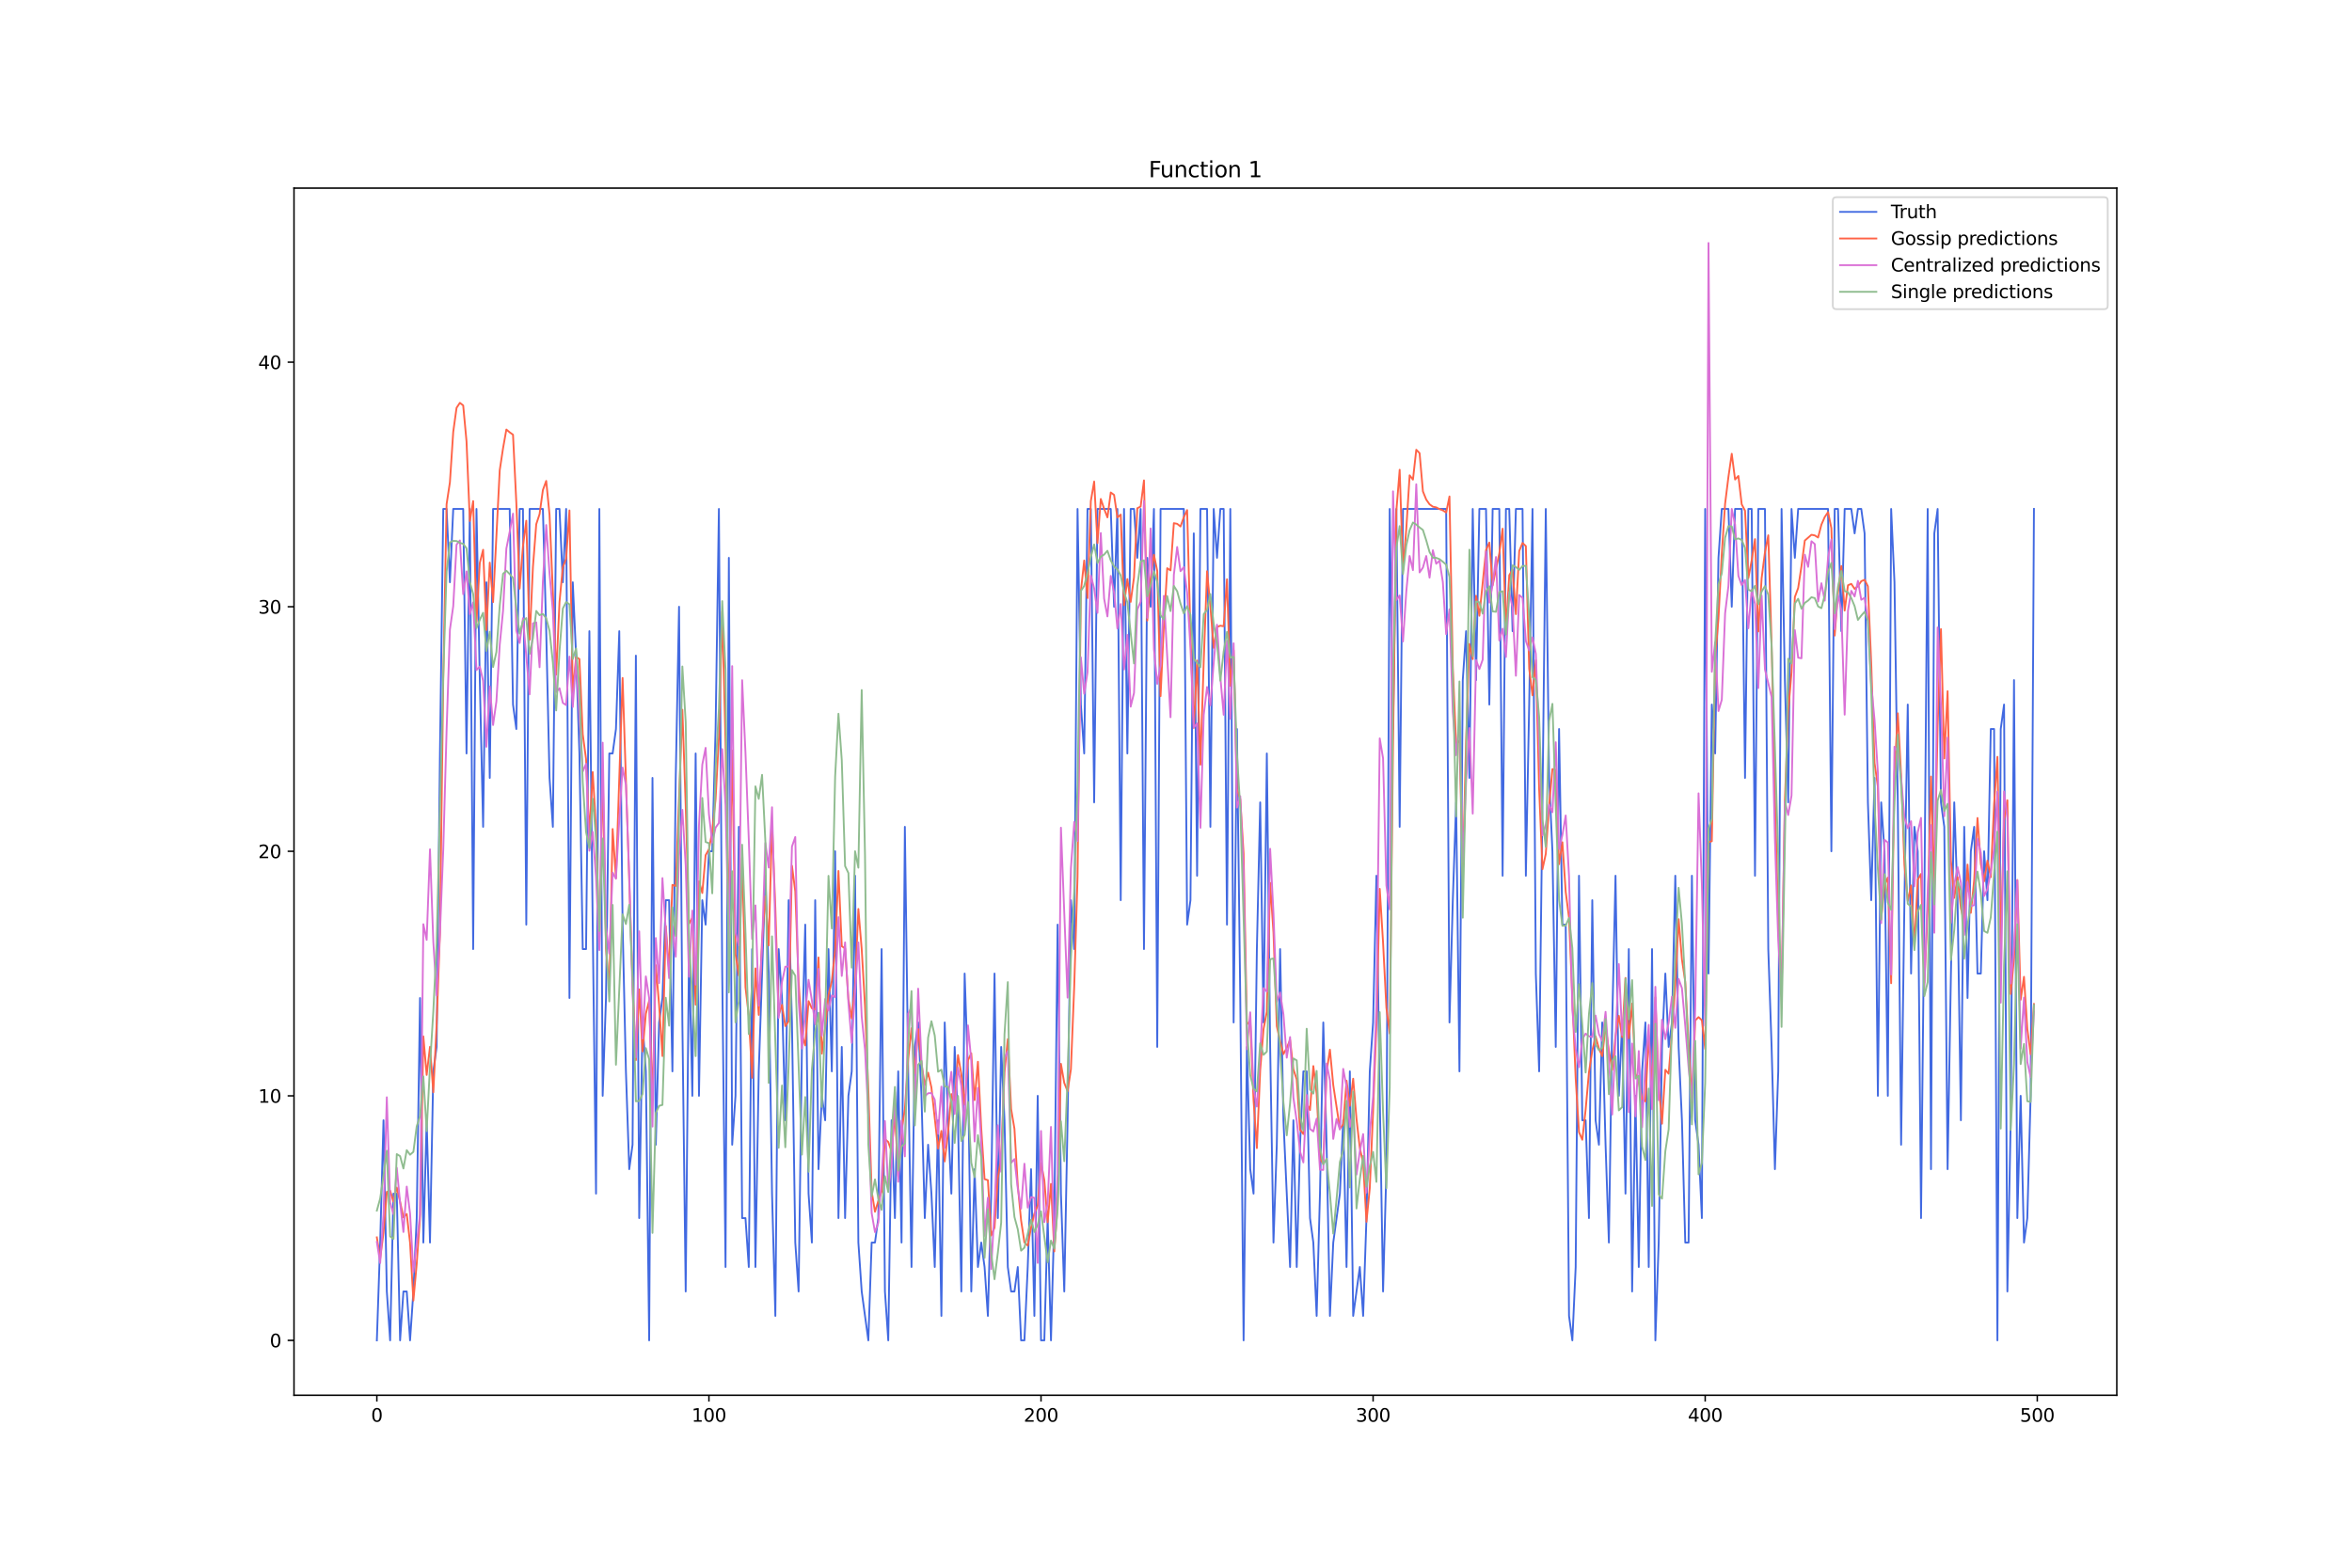 <?xml version="1.0" encoding="utf-8" standalone="no"?>
<!DOCTYPE svg PUBLIC "-//W3C//DTD SVG 1.1//EN"
  "http://www.w3.org/Graphics/SVG/1.1/DTD/svg11.dtd">
<svg xmlns:xlink="http://www.w3.org/1999/xlink" width="1296pt" height="864pt" viewBox="0 0 1296 864" xmlns="http://www.w3.org/2000/svg" version="1.1">
 <defs>
  <style type="text/css">*{stroke-linejoin: round; stroke-linecap: butt}</style>
 </defs>
 <g id="figure_1">
  <g id="patch_1">
   <path d="M 0 864 
L 1296 864 
L 1296 0 
L 0 0 
z
" style="fill: #ffffff"/>
  </g>
  <g id="axes_1">
   <g id="patch_2">
    <path d="M 162 768.96 
L 1166.4 768.96 
L 1166.4 103.68 
L 162 103.68 
z
" style="fill: #ffffff"/>
   </g>
   <g id="matplotlib.axis_1">
    <g id="xtick_1">
     <g id="line2d_1">
      <defs>
       <path id="ma3c9d40b01" d="M 0 0 
L 0 3.5 
" style="stroke: #000000; stroke-width: 0.8"/>
      </defs>
      <g>
       <use xlink:href="#ma3c9d40b01" x="207.655" y="768.96" style="stroke: #000000; stroke-width: 0.8"/>
      </g>
     </g>
     <g id="text_1">
      <!-- 0 -->
      <g transform="translate(204.473 783.558) scale(0.1 -0.1)">
       <defs>
        <path id="DejaVuSans-30" d="M 2034 4250 
Q 1547 4250 1301 3770 
Q 1056 3291 1056 2328 
Q 1056 1369 1301 889 
Q 1547 409 2034 409 
Q 2525 409 2770 889 
Q 3016 1369 3016 2328 
Q 3016 3291 2770 3770 
Q 2525 4250 2034 4250 
z
M 2034 4750 
Q 2819 4750 3233 4129 
Q 3647 3509 3647 2328 
Q 3647 1150 3233 529 
Q 2819 -91 2034 -91 
Q 1250 -91 836 529 
Q 422 1150 422 2328 
Q 422 3509 836 4129 
Q 1250 4750 2034 4750 
z
" transform="scale(0.016)"/>
       </defs>
       <use xlink:href="#DejaVuSans-30"/>
      </g>
     </g>
    </g>
    <g id="xtick_2">
     <g id="line2d_2">
      <g>
       <use xlink:href="#ma3c9d40b01" x="390.639" y="768.96" style="stroke: #000000; stroke-width: 0.8"/>
      </g>
     </g>
     <g id="text_2">
      <!-- 100 -->
      <g transform="translate(381.095 783.558) scale(0.1 -0.1)">
       <defs>
        <path id="DejaVuSans-31" d="M 794 531 
L 1825 531 
L 1825 4091 
L 703 3866 
L 703 4441 
L 1819 4666 
L 2450 4666 
L 2450 531 
L 3481 531 
L 3481 0 
L 794 0 
L 794 531 
z
" transform="scale(0.016)"/>
       </defs>
       <use xlink:href="#DejaVuSans-31"/>
       <use xlink:href="#DejaVuSans-30" x="63.623"/>
       <use xlink:href="#DejaVuSans-30" x="127.246"/>
      </g>
     </g>
    </g>
    <g id="xtick_3">
     <g id="line2d_3">
      <g>
       <use xlink:href="#ma3c9d40b01" x="573.623" y="768.96" style="stroke: #000000; stroke-width: 0.8"/>
      </g>
     </g>
     <g id="text_3">
      <!-- 200 -->
      <g transform="translate(564.079 783.558) scale(0.1 -0.1)">
       <defs>
        <path id="DejaVuSans-32" d="M 1228 531 
L 3431 531 
L 3431 0 
L 469 0 
L 469 531 
Q 828 903 1448 1529 
Q 2069 2156 2228 2338 
Q 2531 2678 2651 2914 
Q 2772 3150 2772 3378 
Q 2772 3750 2511 3984 
Q 2250 4219 1831 4219 
Q 1534 4219 1204 4116 
Q 875 4013 500 3803 
L 500 4441 
Q 881 4594 1212 4672 
Q 1544 4750 1819 4750 
Q 2544 4750 2975 4387 
Q 3406 4025 3406 3419 
Q 3406 3131 3298 2873 
Q 3191 2616 2906 2266 
Q 2828 2175 2409 1742 
Q 1991 1309 1228 531 
z
" transform="scale(0.016)"/>
       </defs>
       <use xlink:href="#DejaVuSans-32"/>
       <use xlink:href="#DejaVuSans-30" x="63.623"/>
       <use xlink:href="#DejaVuSans-30" x="127.246"/>
      </g>
     </g>
    </g>
    <g id="xtick_4">
     <g id="line2d_4">
      <g>
       <use xlink:href="#ma3c9d40b01" x="756.607" y="768.96" style="stroke: #000000; stroke-width: 0.8"/>
      </g>
     </g>
     <g id="text_4">
      <!-- 300 -->
      <g transform="translate(747.063 783.558) scale(0.1 -0.1)">
       <defs>
        <path id="DejaVuSans-33" d="M 2597 2516 
Q 3050 2419 3304 2112 
Q 3559 1806 3559 1356 
Q 3559 666 3084 287 
Q 2609 -91 1734 -91 
Q 1441 -91 1130 -33 
Q 819 25 488 141 
L 488 750 
Q 750 597 1062 519 
Q 1375 441 1716 441 
Q 2309 441 2620 675 
Q 2931 909 2931 1356 
Q 2931 1769 2642 2001 
Q 2353 2234 1838 2234 
L 1294 2234 
L 1294 2753 
L 1863 2753 
Q 2328 2753 2575 2939 
Q 2822 3125 2822 3475 
Q 2822 3834 2567 4026 
Q 2313 4219 1838 4219 
Q 1578 4219 1281 4162 
Q 984 4106 628 3988 
L 628 4550 
Q 988 4650 1302 4700 
Q 1616 4750 1894 4750 
Q 2613 4750 3031 4423 
Q 3450 4097 3450 3541 
Q 3450 3153 3228 2886 
Q 3006 2619 2597 2516 
z
" transform="scale(0.016)"/>
       </defs>
       <use xlink:href="#DejaVuSans-33"/>
       <use xlink:href="#DejaVuSans-30" x="63.623"/>
       <use xlink:href="#DejaVuSans-30" x="127.246"/>
      </g>
     </g>
    </g>
    <g id="xtick_5">
     <g id="line2d_5">
      <g>
       <use xlink:href="#ma3c9d40b01" x="939.591" y="768.96" style="stroke: #000000; stroke-width: 0.8"/>
      </g>
     </g>
     <g id="text_5">
      <!-- 400 -->
      <g transform="translate(930.047 783.558) scale(0.1 -0.1)">
       <defs>
        <path id="DejaVuSans-34" d="M 2419 4116 
L 825 1625 
L 2419 1625 
L 2419 4116 
z
M 2253 4666 
L 3047 4666 
L 3047 1625 
L 3713 1625 
L 3713 1100 
L 3047 1100 
L 3047 0 
L 2419 0 
L 2419 1100 
L 313 1100 
L 313 1709 
L 2253 4666 
z
" transform="scale(0.016)"/>
       </defs>
       <use xlink:href="#DejaVuSans-34"/>
       <use xlink:href="#DejaVuSans-30" x="63.623"/>
       <use xlink:href="#DejaVuSans-30" x="127.246"/>
      </g>
     </g>
    </g>
    <g id="xtick_6">
     <g id="line2d_6">
      <g>
       <use xlink:href="#ma3c9d40b01" x="1122.575" y="768.96" style="stroke: #000000; stroke-width: 0.8"/>
      </g>
     </g>
     <g id="text_6">
      <!-- 500 -->
      <g transform="translate(1113.032 783.558) scale(0.1 -0.1)">
       <defs>
        <path id="DejaVuSans-35" d="M 691 4666 
L 3169 4666 
L 3169 4134 
L 1269 4134 
L 1269 2991 
Q 1406 3038 1543 3061 
Q 1681 3084 1819 3084 
Q 2600 3084 3056 2656 
Q 3513 2228 3513 1497 
Q 3513 744 3044 326 
Q 2575 -91 1722 -91 
Q 1428 -91 1123 -41 
Q 819 9 494 109 
L 494 744 
Q 775 591 1075 516 
Q 1375 441 1709 441 
Q 2250 441 2565 725 
Q 2881 1009 2881 1497 
Q 2881 1984 2565 2268 
Q 2250 2553 1709 2553 
Q 1456 2553 1204 2497 
Q 953 2441 691 2322 
L 691 4666 
z
" transform="scale(0.016)"/>
       </defs>
       <use xlink:href="#DejaVuSans-35"/>
       <use xlink:href="#DejaVuSans-30" x="63.623"/>
       <use xlink:href="#DejaVuSans-30" x="127.246"/>
      </g>
     </g>
    </g>
   </g>
   <g id="matplotlib.axis_2">
    <g id="ytick_1">
     <g id="line2d_7">
      <defs>
       <path id="m4adc1e4cea" d="M 0 0 
L -3.5 0 
" style="stroke: #000000; stroke-width: 0.8"/>
      </defs>
      <g>
       <use xlink:href="#m4adc1e4cea" x="162" y="738.72" style="stroke: #000000; stroke-width: 0.8"/>
      </g>
     </g>
     <g id="text_7">
      <!-- 0 -->
      <g transform="translate(148.637 742.519) scale(0.1 -0.1)">
       <use xlink:href="#DejaVuSans-30"/>
      </g>
     </g>
    </g>
    <g id="ytick_2">
     <g id="line2d_8">
      <g>
       <use xlink:href="#m4adc1e4cea" x="162" y="603.943" style="stroke: #000000; stroke-width: 0.8"/>
      </g>
     </g>
     <g id="text_8">
      <!-- 10 -->
      <g transform="translate(142.275 607.742) scale(0.1 -0.1)">
       <use xlink:href="#DejaVuSans-31"/>
       <use xlink:href="#DejaVuSans-30" x="63.623"/>
      </g>
     </g>
    </g>
    <g id="ytick_3">
     <g id="line2d_9">
      <g>
       <use xlink:href="#m4adc1e4cea" x="162" y="469.166" style="stroke: #000000; stroke-width: 0.8"/>
      </g>
     </g>
     <g id="text_9">
      <!-- 20 -->
      <g transform="translate(142.275 472.966) scale(0.1 -0.1)">
       <use xlink:href="#DejaVuSans-32"/>
       <use xlink:href="#DejaVuSans-30" x="63.623"/>
      </g>
     </g>
    </g>
    <g id="ytick_4">
     <g id="line2d_10">
      <g>
       <use xlink:href="#m4adc1e4cea" x="162" y="334.39" style="stroke: #000000; stroke-width: 0.8"/>
      </g>
     </g>
     <g id="text_10">
      <!-- 30 -->
      <g transform="translate(142.275 338.189) scale(0.1 -0.1)">
       <use xlink:href="#DejaVuSans-33"/>
       <use xlink:href="#DejaVuSans-30" x="63.623"/>
      </g>
     </g>
    </g>
    <g id="ytick_5">
     <g id="line2d_11">
      <g>
       <use xlink:href="#m4adc1e4cea" x="162" y="199.613" style="stroke: #000000; stroke-width: 0.8"/>
      </g>
     </g>
     <g id="text_11">
      <!-- 40 -->
      <g transform="translate(142.275 203.412) scale(0.1 -0.1)">
       <use xlink:href="#DejaVuSans-34"/>
       <use xlink:href="#DejaVuSans-30" x="63.623"/>
      </g>
     </g>
    </g>
   </g>
   <g id="line2d_12">
    <path d="M 207.655 738.72 
L 209.484 684.809 
L 211.314 617.421 
L 213.144 711.765 
L 214.974 738.72 
L 216.804 657.854 
L 218.634 657.854 
L 220.463 738.72 
L 222.293 711.765 
L 224.123 711.765 
L 225.953 738.72 
L 227.783 711.765 
L 229.613 671.332 
L 231.442 550.032 
L 233.272 684.809 
L 235.102 617.421 
L 236.932 684.809 
L 238.762 590.465 
L 240.592 576.988 
L 242.422 415.256 
L 244.251 280.479 
L 246.081 280.479 
L 247.911 320.912 
L 249.741 280.479 
L 255.23 280.479 
L 257.06 415.256 
L 258.89 280.479 
L 260.72 523.077 
L 262.55 280.479 
L 264.38 374.823 
L 266.209 455.689 
L 268.039 320.912 
L 269.869 428.733 
L 271.699 280.479 
L 280.848 280.479 
L 282.678 388.3 
L 284.508 401.778 
L 286.338 280.479 
L 288.168 280.479 
L 289.997 509.599 
L 291.827 280.479 
L 299.147 280.479 
L 300.976 347.867 
L 302.806 428.733 
L 304.636 455.689 
L 306.466 280.479 
L 308.296 280.479 
L 310.126 320.912 
L 311.956 280.479 
L 313.785 550.032 
L 315.615 320.912 
L 317.445 361.345 
L 319.275 415.256 
L 321.105 523.077 
L 322.935 523.077 
L 324.764 347.867 
L 326.594 509.599 
L 328.424 657.854 
L 330.254 280.479 
L 332.084 603.943 
L 333.914 550.032 
L 335.743 415.256 
L 337.573 415.256 
L 339.403 401.778 
L 341.233 347.867 
L 343.063 509.599 
L 344.893 590.465 
L 346.723 644.376 
L 348.552 630.899 
L 350.382 361.345 
L 352.212 671.332 
L 354.042 563.51 
L 355.872 590.465 
L 357.702 738.72 
L 359.531 428.733 
L 361.361 630.899 
L 363.191 563.51 
L 365.021 550.032 
L 366.851 496.122 
L 368.681 496.122 
L 370.51 590.465 
L 372.34 428.733 
L 374.17 334.39 
L 376 563.51 
L 377.83 711.765 
L 379.66 523.077 
L 381.489 603.943 
L 383.319 415.256 
L 385.149 603.943 
L 386.979 496.122 
L 388.809 509.599 
L 390.639 469.166 
L 392.469 469.166 
L 394.298 401.778 
L 396.128 280.479 
L 397.958 536.555 
L 399.788 698.287 
L 401.618 307.434 
L 403.448 630.899 
L 405.277 603.943 
L 407.107 455.689 
L 408.937 671.332 
L 410.767 671.332 
L 412.597 698.287 
L 414.427 523.077 
L 416.256 698.287 
L 418.086 590.465 
L 421.746 482.644 
L 423.576 536.555 
L 425.406 657.854 
L 427.236 725.242 
L 429.065 523.077 
L 430.895 550.032 
L 432.725 617.421 
L 434.555 496.122 
L 436.385 563.51 
L 438.215 684.809 
L 440.044 711.765 
L 441.874 576.988 
L 443.704 509.599 
L 445.534 657.854 
L 447.364 684.809 
L 449.194 496.122 
L 451.023 644.376 
L 452.853 603.943 
L 454.683 617.421 
L 456.513 523.077 
L 458.343 590.465 
L 460.173 469.166 
L 462.003 671.332 
L 463.832 576.988 
L 465.662 671.332 
L 467.492 603.943 
L 469.322 590.465 
L 471.152 482.644 
L 472.982 684.809 
L 474.811 711.765 
L 478.471 738.72 
L 480.301 684.809 
L 482.131 684.809 
L 483.961 671.332 
L 485.79 523.077 
L 487.62 711.765 
L 489.45 738.72 
L 491.28 617.421 
L 493.11 671.332 
L 494.94 590.465 
L 496.77 684.809 
L 498.599 455.689 
L 500.429 590.465 
L 502.259 698.287 
L 504.089 576.988 
L 505.919 563.51 
L 507.749 603.943 
L 509.578 671.332 
L 511.408 630.899 
L 513.238 657.854 
L 515.068 698.287 
L 516.898 617.421 
L 518.728 725.242 
L 520.557 563.51 
L 522.387 617.421 
L 524.217 657.854 
L 526.047 576.988 
L 527.877 617.421 
L 529.707 711.765 
L 531.536 536.555 
L 533.366 590.465 
L 535.196 711.765 
L 537.026 644.376 
L 538.856 698.287 
L 540.686 684.809 
L 542.516 698.287 
L 544.345 725.242 
L 546.175 657.854 
L 548.005 536.555 
L 549.835 671.332 
L 551.665 576.988 
L 553.495 617.421 
L 555.324 698.287 
L 557.154 711.765 
L 558.984 711.765 
L 560.814 698.287 
L 562.644 738.72 
L 564.474 738.72 
L 566.303 698.287 
L 568.133 644.376 
L 569.963 725.242 
L 571.793 603.943 
L 573.623 738.72 
L 575.453 738.72 
L 577.283 671.332 
L 579.112 738.72 
L 580.942 671.332 
L 582.772 509.599 
L 584.602 657.854 
L 586.432 711.765 
L 588.262 617.421 
L 590.091 496.122 
L 591.921 523.077 
L 593.751 280.479 
L 595.581 388.3 
L 597.411 415.256 
L 599.241 280.479 
L 601.07 280.479 
L 602.9 442.211 
L 604.73 280.479 
L 612.05 280.479 
L 613.879 334.39 
L 615.709 280.479 
L 617.539 496.122 
L 619.369 280.479 
L 621.199 415.256 
L 623.029 280.479 
L 624.858 280.479 
L 626.688 307.434 
L 628.518 280.479 
L 630.348 523.077 
L 632.178 307.434 
L 634.008 334.39 
L 635.837 280.479 
L 637.667 576.988 
L 639.497 280.479 
L 652.306 280.479 
L 654.136 509.599 
L 655.966 496.122 
L 657.796 293.956 
L 659.625 482.644 
L 661.455 280.479 
L 665.115 280.479 
L 666.945 455.689 
L 668.775 280.479 
L 670.604 307.434 
L 672.434 280.479 
L 674.264 280.479 
L 676.094 509.599 
L 677.924 280.479 
L 679.754 563.51 
L 681.583 401.778 
L 683.413 550.032 
L 685.243 738.72 
L 687.073 576.988 
L 688.903 644.376 
L 690.733 657.854 
L 692.563 523.077 
L 694.392 442.211 
L 696.222 563.51 
L 698.052 415.256 
L 699.882 576.988 
L 701.712 684.809 
L 703.542 630.899 
L 705.371 523.077 
L 707.201 617.421 
L 710.861 698.287 
L 712.691 617.421 
L 714.521 698.287 
L 716.35 630.899 
L 718.18 590.465 
L 720.01 590.465 
L 721.84 671.332 
L 723.67 684.809 
L 725.5 725.242 
L 727.33 657.854 
L 729.159 563.51 
L 730.989 630.899 
L 732.819 725.242 
L 734.649 684.809 
L 738.309 657.854 
L 740.138 617.421 
L 741.968 698.287 
L 743.798 590.465 
L 745.628 725.242 
L 749.288 698.287 
L 751.117 725.242 
L 752.947 671.332 
L 754.777 590.465 
L 756.607 563.51 
L 758.437 482.644 
L 760.267 603.943 
L 762.097 711.765 
L 763.926 644.376 
L 765.756 280.479 
L 767.586 401.778 
L 769.416 280.479 
L 771.246 455.689 
L 773.076 280.479 
L 796.864 280.479 
L 798.693 563.51 
L 800.523 496.122 
L 802.353 442.211 
L 804.183 590.465 
L 806.013 374.823 
L 807.843 347.867 
L 809.672 428.733 
L 811.502 280.479 
L 813.332 374.823 
L 815.162 280.479 
L 818.822 280.479 
L 820.651 388.3 
L 822.481 280.479 
L 826.141 280.479 
L 827.971 482.644 
L 829.801 280.479 
L 831.63 280.479 
L 833.46 347.867 
L 835.29 280.479 
L 838.95 280.479 
L 840.78 482.644 
L 842.61 388.3 
L 844.439 280.479 
L 846.269 536.555 
L 848.099 590.465 
L 849.929 442.211 
L 851.759 280.479 
L 853.589 428.733 
L 855.418 469.166 
L 857.248 576.988 
L 859.078 401.778 
L 860.908 509.599 
L 862.738 509.599 
L 864.568 725.242 
L 866.397 738.72 
L 868.227 698.287 
L 870.057 482.644 
L 871.887 617.421 
L 873.717 617.421 
L 875.547 671.332 
L 877.377 496.122 
L 879.206 617.421 
L 881.036 630.899 
L 882.866 563.51 
L 884.696 630.899 
L 886.526 684.809 
L 888.356 563.51 
L 890.185 482.644 
L 892.015 603.943 
L 893.845 563.51 
L 895.675 657.854 
L 897.505 523.077 
L 899.335 711.765 
L 901.164 603.943 
L 902.994 698.287 
L 904.824 590.465 
L 906.654 563.51 
L 908.484 698.287 
L 910.314 523.077 
L 912.144 738.72 
L 913.973 684.809 
L 915.803 576.988 
L 917.633 536.555 
L 919.463 576.988 
L 921.293 563.51 
L 923.123 482.644 
L 924.952 576.988 
L 926.782 617.421 
L 928.612 684.809 
L 930.442 684.809 
L 932.272 482.644 
L 934.102 617.421 
L 935.931 630.899 
L 937.761 671.332 
L 939.591 280.479 
L 941.421 536.555 
L 943.251 388.3 
L 945.081 415.256 
L 946.911 307.434 
L 948.74 280.479 
L 952.4 280.479 
L 954.23 334.39 
L 956.06 280.479 
L 959.719 280.479 
L 961.549 428.733 
L 963.379 280.479 
L 965.209 280.479 
L 967.039 482.644 
L 968.869 280.479 
L 972.528 280.479 
L 974.358 523.077 
L 976.188 576.988 
L 978.018 644.376 
L 979.848 590.465 
L 981.678 280.479 
L 983.507 374.823 
L 985.337 442.211 
L 987.167 280.479 
L 988.997 307.434 
L 990.827 280.479 
L 1007.295 280.479 
L 1009.125 469.166 
L 1010.955 280.479 
L 1012.785 280.479 
L 1014.615 347.867 
L 1016.444 280.479 
L 1020.104 280.479 
L 1021.934 293.956 
L 1023.764 280.479 
L 1025.594 280.479 
L 1027.424 293.956 
L 1029.253 442.211 
L 1031.083 496.122 
L 1032.913 428.733 
L 1034.743 603.943 
L 1036.573 442.211 
L 1038.403 469.166 
L 1040.232 603.943 
L 1042.062 280.479 
L 1043.892 320.912 
L 1045.722 442.211 
L 1047.552 630.899 
L 1049.382 496.122 
L 1051.211 388.3 
L 1053.041 536.555 
L 1054.871 455.689 
L 1056.701 469.166 
L 1058.531 671.332 
L 1060.361 496.122 
L 1062.191 280.479 
L 1064.02 644.376 
L 1065.85 293.956 
L 1067.68 280.479 
L 1069.51 442.211 
L 1071.34 455.689 
L 1073.17 644.376 
L 1074.999 536.555 
L 1076.829 442.211 
L 1078.659 496.122 
L 1080.489 617.421 
L 1082.319 455.689 
L 1084.149 550.032 
L 1085.978 469.166 
L 1087.808 455.689 
L 1089.638 536.555 
L 1091.468 536.555 
L 1093.298 469.166 
L 1095.128 496.122 
L 1096.958 401.778 
L 1098.787 401.778 
L 1100.617 738.72 
L 1102.447 401.778 
L 1104.277 388.3 
L 1106.107 711.765 
L 1107.937 617.421 
L 1109.766 374.823 
L 1111.596 671.332 
L 1113.426 603.943 
L 1115.256 684.809 
L 1117.086 671.332 
L 1118.916 603.943 
L 1120.745 280.479 
L 1120.745 280.479 
" clip-path="url(#p82227db875)" style="fill: none; stroke: #4169e1; stroke-linecap: square"/>
   </g>
   <g id="line2d_13">
    <path d="M 207.655 681.947 
L 209.484 693.639 
L 211.314 679.47 
L 213.144 656.895 
L 214.974 656.222 
L 216.804 662.327 
L 218.634 654.456 
L 220.463 662.302 
L 222.293 670.938 
L 224.123 669.069 
L 225.953 684.929 
L 227.783 716.816 
L 229.613 696.604 
L 231.442 670.856 
L 233.272 571.167 
L 235.102 592.431 
L 236.932 576.928 
L 238.762 601.992 
L 240.592 564.532 
L 242.422 514.081 
L 244.251 373.722 
L 246.081 277.884 
L 247.911 265.818 
L 249.741 238.007 
L 251.571 224.762 
L 253.401 222.012 
L 255.23 223.431 
L 257.06 243.243 
L 258.89 287.125 
L 260.72 276.168 
L 262.55 342.844 
L 264.38 310.243 
L 266.209 302.978 
L 268.039 347.242 
L 269.869 310.071 
L 271.699 331.834 
L 275.359 259.176 
L 277.189 247.044 
L 279.018 236.719 
L 280.848 238.267 
L 282.678 239.563 
L 284.508 277.106 
L 286.338 324.458 
L 288.168 300.835 
L 289.997 286.987 
L 291.827 352.558 
L 293.657 312.486 
L 295.487 288.883 
L 297.317 283.352 
L 299.147 270.055 
L 300.976 265.049 
L 302.806 283.696 
L 304.636 326.145 
L 306.466 371.821 
L 308.296 331.772 
L 310.126 312.587 
L 311.956 307.95 
L 313.785 281.313 
L 315.615 381.588 
L 317.445 362.073 
L 319.275 363.223 
L 321.105 404.708 
L 322.935 418.367 
L 324.764 460.372 
L 326.594 425.504 
L 328.424 456.347 
L 330.254 520.639 
L 332.084 423.906 
L 333.914 522.66 
L 335.743 544.924 
L 337.573 456.88 
L 339.403 483.916 
L 343.063 373.648 
L 348.552 541.641 
L 350.382 584.256 
L 352.212 545.273 
L 354.042 579.485 
L 355.872 558.708 
L 357.702 551.499 
L 359.531 606.09 
L 361.361 531.959 
L 363.191 554.016 
L 365.021 582.034 
L 366.851 510.38 
L 368.681 534.832 
L 370.51 487.673 
L 372.34 488.292 
L 376 391.145 
L 377.83 443.834 
L 379.66 509.125 
L 381.489 505.859 
L 383.319 553.716 
L 385.149 485.693 
L 386.979 492.167 
L 388.809 471.314 
L 390.639 468.045 
L 392.469 458.176 
L 394.298 440.467 
L 396.128 406.351 
L 397.958 337.018 
L 399.788 409.234 
L 401.618 504.673 
L 403.448 413.625 
L 405.277 525.914 
L 407.107 537.685 
L 408.937 472.758 
L 410.767 544.027 
L 412.597 559.759 
L 414.427 594 
L 416.256 533.696 
L 418.086 559.338 
L 419.916 517.893 
L 421.746 493.94 
L 423.576 521.03 
L 425.406 454.061 
L 427.236 500.441 
L 429.065 559.449 
L 430.895 553.799 
L 432.725 565.516 
L 434.555 562.822 
L 436.385 477.157 
L 438.215 491.226 
L 440.044 540.79 
L 441.874 570 
L 443.704 576.163 
L 445.534 551.765 
L 447.364 555.715 
L 449.194 556.419 
L 451.023 527.682 
L 452.853 580.696 
L 454.683 566.246 
L 456.513 548.375 
L 458.343 540.795 
L 460.173 523.556 
L 462.003 480.023 
L 463.832 521.501 
L 465.662 522.7 
L 467.492 550.641 
L 469.322 561.27 
L 471.152 543.214 
L 472.982 500.961 
L 474.811 523.093 
L 476.641 554.308 
L 478.471 600.753 
L 480.301 656.569 
L 482.131 667.824 
L 483.961 661.974 
L 485.79 656.774 
L 487.62 627.808 
L 489.45 629.374 
L 491.28 634.559 
L 493.11 614.169 
L 494.94 648.106 
L 496.77 622.91 
L 498.599 611.333 
L 500.429 583.695 
L 502.259 566.658 
L 504.089 591.555 
L 505.919 567.127 
L 507.749 586.174 
L 509.578 598.063 
L 511.408 591.185 
L 513.238 599.391 
L 516.898 633.048 
L 518.728 623.291 
L 520.557 640.111 
L 522.387 624.277 
L 524.217 602.973 
L 526.047 608.765 
L 527.877 581.5 
L 529.707 591.931 
L 531.536 608.809 
L 533.366 584.382 
L 535.196 580.502 
L 537.026 606.308 
L 538.856 585.162 
L 540.686 621.802 
L 542.516 649.837 
L 544.345 650.439 
L 546.175 680.95 
L 548.005 676.642 
L 549.835 649.338 
L 551.665 638.012 
L 553.495 590.922 
L 555.324 572.674 
L 557.154 611.225 
L 558.984 622.123 
L 560.814 653.243 
L 562.644 672.62 
L 564.474 684.697 
L 566.303 686.495 
L 568.133 676.485 
L 569.963 668.819 
L 571.793 664.456 
L 573.623 640.874 
L 575.453 650.49 
L 577.283 673.606 
L 579.112 652.48 
L 580.942 689.728 
L 582.772 663.892 
L 584.602 586.305 
L 586.432 596.841 
L 588.262 601.406 
L 590.091 589.318 
L 591.921 543.668 
L 593.751 483.207 
L 595.581 325.878 
L 597.411 308.908 
L 599.241 329.625 
L 601.07 276.145 
L 602.9 265.403 
L 604.73 299.333 
L 606.56 275.003 
L 608.39 280.401 
L 610.22 285.14 
L 612.05 271.417 
L 613.879 272.752 
L 615.709 285.184 
L 617.539 283.609 
L 619.369 333.548 
L 621.199 319.143 
L 623.029 331.73 
L 624.858 318.179 
L 626.688 280.096 
L 628.518 279.163 
L 630.348 264.756 
L 632.178 342.034 
L 634.008 318.954 
L 635.837 305.766 
L 637.667 314.638 
L 639.497 383.673 
L 641.327 344.333 
L 643.157 313.158 
L 644.987 314.353 
L 646.817 288.322 
L 648.646 288.689 
L 650.476 290.175 
L 652.306 285.035 
L 654.136 281.114 
L 655.966 349.509 
L 657.796 401.183 
L 659.625 364.042 
L 661.455 421.437 
L 663.285 364.181 
L 665.115 314.82 
L 666.945 334.368 
L 668.775 357.095 
L 670.604 345.553 
L 672.434 344.839 
L 674.264 345.136 
L 676.094 319.254 
L 677.924 377.962 
L 679.754 358.33 
L 681.583 434.87 
L 683.413 440.36 
L 685.243 470.389 
L 687.073 564.62 
L 688.903 562.716 
L 690.733 606.422 
L 692.563 632.772 
L 694.392 589.87 
L 696.222 567.207 
L 698.052 557.645 
L 699.882 486.574 
L 701.712 514.059 
L 703.542 565.532 
L 705.371 573.845 
L 707.201 580.943 
L 709.031 577.489 
L 710.861 573.146 
L 712.691 589.33 
L 714.521 594.934 
L 716.35 622.593 
L 718.18 625.011 
L 720.01 607.99 
L 721.84 611.824 
L 723.67 587.542 
L 725.5 602.769 
L 727.33 638.633 
L 729.159 641.433 
L 730.989 590.7 
L 732.819 578.503 
L 734.649 597.999 
L 738.309 622.086 
L 740.138 619.639 
L 741.968 595.594 
L 743.798 609.461 
L 745.628 594.49 
L 747.458 616.665 
L 749.288 632.793 
L 751.117 640.809 
L 752.947 673.379 
L 754.777 654.826 
L 756.607 612.566 
L 758.437 564.9 
L 760.267 489.878 
L 762.097 519.546 
L 763.926 555.434 
L 765.756 569.573 
L 767.586 410.511 
L 769.416 281.603 
L 771.246 258.895 
L 773.076 314.19 
L 774.905 291.414 
L 776.735 261.954 
L 778.565 264.336 
L 780.395 247.869 
L 782.225 249.762 
L 784.055 270.812 
L 785.884 275.339 
L 787.714 277.941 
L 789.544 279.242 
L 791.374 279.611 
L 793.204 280.576 
L 795.034 281.275 
L 796.864 282.471 
L 798.693 273.61 
L 800.523 367.759 
L 802.353 410.135 
L 804.183 408.041 
L 806.013 482.65 
L 807.843 408.413 
L 809.672 354.924 
L 811.502 363.286 
L 813.332 328.339 
L 815.162 339.381 
L 818.822 303.195 
L 820.651 299.018 
L 822.481 322.563 
L 826.141 304.993 
L 827.971 291.369 
L 829.801 347.017 
L 831.63 316.998 
L 833.46 313.972 
L 835.29 338.475 
L 837.12 303.669 
L 838.95 299.251 
L 840.78 300.959 
L 842.61 368.548 
L 844.439 383.241 
L 846.269 363.852 
L 848.099 435.021 
L 849.929 479.065 
L 851.759 470.602 
L 853.589 443.902 
L 855.418 423.858 
L 857.248 424.294 
L 859.078 476.308 
L 860.908 464.178 
L 862.738 491.51 
L 864.568 505.929 
L 868.227 594.413 
L 870.057 623.968 
L 871.887 628.15 
L 873.717 611.57 
L 875.547 590.937 
L 877.377 579.029 
L 879.206 571.177 
L 881.036 577.906 
L 882.866 582.05 
L 884.696 565.34 
L 886.526 578.886 
L 888.356 589.601 
L 890.185 570.882 
L 892.015 559.84 
L 893.845 571.568 
L 895.675 538.97 
L 897.505 572.23 
L 899.335 553.1 
L 901.164 591.65 
L 902.994 596.574 
L 904.824 605.651 
L 906.654 607.033 
L 908.484 571.063 
L 910.314 600.588 
L 912.144 549.698 
L 913.973 597.492 
L 915.803 619.319 
L 917.633 589.593 
L 919.463 591.756 
L 921.293 568.943 
L 923.123 543.203 
L 924.952 506.586 
L 926.782 528.796 
L 928.612 541.115 
L 932.272 608.295 
L 934.102 562.394 
L 935.931 560.562 
L 937.761 562.285 
L 939.591 578.134 
L 941.421 464.101 
L 943.251 463.642 
L 945.081 362.715 
L 946.911 341.036 
L 948.74 305.253 
L 950.57 277.593 
L 952.4 262.821 
L 954.23 250.09 
L 956.06 264.265 
L 957.89 262.313 
L 959.719 277.953 
L 961.549 281.454 
L 963.379 318.624 
L 965.209 308.874 
L 967.039 297.133 
L 968.869 348.059 
L 970.698 318.628 
L 972.528 304.377 
L 974.358 295.019 
L 976.188 354.888 
L 978.018 437.022 
L 979.848 508.342 
L 981.678 547.742 
L 983.507 441.039 
L 985.337 392.085 
L 987.167 370.491 
L 988.997 329.037 
L 990.827 324.093 
L 992.657 311.99 
L 994.486 297.927 
L 998.146 294.722 
L 999.976 295.09 
L 1001.806 296.232 
L 1003.636 289.132 
L 1005.465 284.948 
L 1007.295 282.234 
L 1009.125 291.089 
L 1010.955 350.3 
L 1012.785 326.513 
L 1014.615 311.934 
L 1016.444 336.498 
L 1018.274 322.56 
L 1020.104 321.78 
L 1021.934 324.551 
L 1023.764 323.045 
L 1025.594 320.319 
L 1027.424 319.513 
L 1029.253 323.155 
L 1031.083 365.422 
L 1032.913 420.507 
L 1034.743 433.496 
L 1036.573 506.577 
L 1038.403 487.88 
L 1040.232 483.645 
L 1042.062 541.886 
L 1043.892 426.635 
L 1045.722 393.137 
L 1047.552 427.173 
L 1049.382 476.656 
L 1051.211 496.562 
L 1053.041 487.977 
L 1054.871 521.729 
L 1056.701 484.823 
L 1058.531 481.66 
L 1060.361 541.561 
L 1062.191 502.031 
L 1064.02 427.988 
L 1065.85 487.176 
L 1067.68 400.369 
L 1069.51 346.7 
L 1071.34 418.011 
L 1073.17 380.91 
L 1074.999 474.22 
L 1076.829 494.876 
L 1078.659 483.428 
L 1080.489 500.528 
L 1082.319 508.606 
L 1084.149 476.501 
L 1085.978 503.093 
L 1087.808 485.045 
L 1089.638 450.819 
L 1091.468 476.067 
L 1093.298 485.702 
L 1095.128 474.336 
L 1096.958 483.441 
L 1098.787 443.262 
L 1100.617 417.097 
L 1102.447 520.556 
L 1104.277 452.044 
L 1106.107 441.034 
L 1107.937 547.827 
L 1109.766 527.993 
L 1111.596 484.995 
L 1113.426 551.014 
L 1115.256 538.348 
L 1117.086 567.078 
L 1118.916 581.043 
L 1120.745 553.345 
L 1120.745 553.345 
" clip-path="url(#p82227db875)" style="fill: none; stroke: #ff6347; stroke-linecap: square"/>
   </g>
   <g id="line2d_14">
    <path d="M 207.655 684.479 
L 209.484 696.088 
L 211.314 669.421 
L 213.144 604.729 
L 214.974 662.748 
L 216.804 669.14 
L 218.634 643.623 
L 220.463 662.878 
L 222.293 678.987 
L 224.123 653.964 
L 225.953 668.8 
L 227.783 701.063 
L 231.442 669.224 
L 233.272 509.352 
L 235.102 517.996 
L 236.932 468.091 
L 238.762 518.995 
L 240.592 548.585 
L 242.422 514.243 
L 244.251 468.002 
L 246.081 402.641 
L 247.911 346.981 
L 249.741 334.095 
L 251.571 300.168 
L 253.401 297.855 
L 255.23 327.47 
L 257.06 314.912 
L 258.89 338.506 
L 260.72 332.011 
L 262.55 369.268 
L 264.38 367.37 
L 266.209 375.299 
L 268.039 411.593 
L 269.869 378.329 
L 271.699 399.572 
L 273.529 386.563 
L 275.359 355.399 
L 277.189 336.654 
L 279.018 302.336 
L 280.848 293.1 
L 282.678 283.072 
L 284.508 347.559 
L 286.338 354.369 
L 288.168 340.71 
L 291.827 382.674 
L 293.657 343.54 
L 295.487 343.009 
L 297.317 367.734 
L 299.147 320.353 
L 300.976 289.344 
L 302.806 316.071 
L 304.636 336.719 
L 306.466 381.435 
L 308.296 379.295 
L 310.126 387.358 
L 311.956 388.592 
L 313.785 361.866 
L 315.615 389.652 
L 317.445 363.363 
L 321.105 425.205 
L 322.935 420.96 
L 324.764 468.869 
L 326.594 458.489 
L 328.424 483.344 
L 330.254 523.642 
L 332.084 409.31 
L 333.914 510.726 
L 335.743 525.57 
L 337.573 480.939 
L 339.403 484.288 
L 341.233 451.658 
L 343.063 423.017 
L 344.893 432.589 
L 346.723 482.212 
L 348.552 547.671 
L 350.382 582.722 
L 352.212 513.241 
L 354.042 572.374 
L 355.872 538.136 
L 357.702 550.032 
L 359.531 620.897 
L 361.361 516.965 
L 363.191 541.817 
L 365.021 483.942 
L 366.851 512.841 
L 368.681 539.097 
L 370.51 510.263 
L 372.34 527.26 
L 374.17 471.897 
L 376 446.349 
L 377.83 476.937 
L 379.66 538.334 
L 381.489 501.855 
L 383.319 542.593 
L 385.149 454.932 
L 386.979 421.396 
L 388.809 412.165 
L 390.639 448.677 
L 392.469 464.39 
L 394.298 456.108 
L 396.128 453.577 
L 397.958 412.852 
L 399.788 443.813 
L 401.618 521.877 
L 403.448 367.126 
L 405.277 513.893 
L 407.107 521.033 
L 408.937 374.892 
L 410.767 414.778 
L 412.597 462.797 
L 414.427 517.484 
L 416.256 498.977 
L 418.086 554.267 
L 419.916 521.308 
L 421.746 464.584 
L 423.576 478.164 
L 425.406 444.909 
L 427.236 511.769 
L 429.065 560.958 
L 430.895 541.152 
L 432.725 532.765 
L 434.555 532.676 
L 436.385 466.566 
L 438.215 461.293 
L 440.044 551.351 
L 441.874 577.802 
L 443.704 558.091 
L 445.534 540.004 
L 447.364 551.355 
L 449.194 564.561 
L 451.023 533.954 
L 452.853 570.776 
L 454.683 550.596 
L 456.513 556.964 
L 458.343 548.586 
L 460.173 549.584 
L 462.003 505.475 
L 463.832 537.876 
L 465.662 519.376 
L 467.492 552.541 
L 469.322 574.725 
L 472.982 519.402 
L 474.811 560.154 
L 476.641 578.44 
L 478.471 614.745 
L 480.301 668.54 
L 482.131 679.08 
L 483.961 673.865 
L 485.79 649.076 
L 487.62 617.848 
L 489.45 655.711 
L 491.28 642.666 
L 493.11 601.857 
L 494.94 651.345 
L 496.77 617.635 
L 498.599 637.312 
L 500.429 558.62 
L 502.259 555.113 
L 504.089 610.995 
L 505.919 544.888 
L 507.749 584.157 
L 509.578 604.217 
L 511.408 602.52 
L 513.238 602.38 
L 515.068 606.098 
L 516.898 624.923 
L 518.728 598.853 
L 520.557 632.66 
L 522.387 603.788 
L 524.217 590.72 
L 526.047 613.933 
L 527.877 588.456 
L 529.707 598.385 
L 531.536 622.778 
L 533.366 565.115 
L 535.196 584.636 
L 537.026 629.128 
L 538.856 599.558 
L 540.686 629.872 
L 542.516 681.129 
L 544.345 660.092 
L 546.175 699.393 
L 548.005 666.179 
L 549.835 620.197 
L 551.665 645.832 
L 553.495 583.109 
L 555.324 579.208 
L 557.154 640.857 
L 558.984 638.804 
L 560.814 654.946 
L 562.644 666.099 
L 564.474 641.357 
L 566.303 665.547 
L 568.133 659.763 
L 569.963 660.176 
L 571.793 696.042 
L 573.623 623.315 
L 575.453 673.57 
L 577.283 663.047 
L 579.112 621.07 
L 580.942 687.29 
L 582.772 647.048 
L 584.602 456.153 
L 588.262 549.834 
L 590.091 478.513 
L 591.921 453.022 
L 593.751 463.558 
L 595.581 362.268 
L 597.411 382.358 
L 599.241 370.57 
L 601.07 317.185 
L 602.9 324.289 
L 604.73 337.788 
L 606.56 293.769 
L 608.39 329.939 
L 610.22 339.734 
L 612.05 317.401 
L 613.879 326.574 
L 615.709 346.367 
L 617.539 332.898 
L 619.369 368.965 
L 621.199 349.91 
L 623.029 389.444 
L 624.858 381.925 
L 626.688 335.992 
L 628.518 331.578 
L 630.348 276.064 
L 632.178 340.503 
L 634.008 291.251 
L 635.837 357.702 
L 637.667 376.904 
L 639.497 366.691 
L 641.327 328.393 
L 644.987 395.293 
L 646.817 316.775 
L 648.646 301.471 
L 650.476 314.814 
L 652.306 312.546 
L 654.136 326.575 
L 655.966 357.351 
L 657.796 400.901 
L 659.625 398.745 
L 661.455 456.223 
L 663.285 393.953 
L 665.115 378.627 
L 666.945 388.728 
L 668.775 365.253 
L 670.604 344.293 
L 672.434 373.194 
L 674.264 393.944 
L 676.094 353.106 
L 677.924 396.093 
L 679.754 354.537 
L 681.583 445.13 
L 683.413 438.826 
L 685.243 479.663 
L 687.073 578.245 
L 688.903 557.909 
L 690.733 599.832 
L 692.563 609.865 
L 694.392 580.302 
L 696.222 544.576 
L 698.052 546.513 
L 699.882 467.799 
L 701.712 503.395 
L 703.542 552.06 
L 705.371 546.988 
L 707.201 559.073 
L 709.031 582.933 
L 710.861 571.559 
L 712.691 604.977 
L 714.521 617.801 
L 716.35 634.645 
L 718.18 640.672 
L 720.01 603.489 
L 721.84 622.201 
L 723.67 623.595 
L 725.5 616.498 
L 727.33 644.662 
L 729.159 644.799 
L 730.989 586.138 
L 732.819 595.47 
L 734.649 627.688 
L 736.479 616.701 
L 738.309 622.519 
L 740.138 589.094 
L 741.968 598.991 
L 743.798 621.063 
L 745.628 612.002 
L 747.458 647.383 
L 749.288 634.465 
L 751.117 625.022 
L 752.947 657.262 
L 754.777 624.629 
L 756.607 604.37 
L 758.437 553.906 
L 760.267 406.947 
L 762.097 417.938 
L 763.926 487.962 
L 765.756 501.223 
L 767.586 270.789 
L 769.416 330.693 
L 771.246 328.182 
L 773.076 353.546 
L 774.905 325.973 
L 776.735 306.425 
L 778.565 314.214 
L 780.395 266.922 
L 782.225 315.482 
L 784.055 312.809 
L 785.884 306.417 
L 787.714 318.358 
L 789.544 303.254 
L 791.374 310.707 
L 793.204 308.975 
L 795.034 320.754 
L 796.864 349.527 
L 798.693 335.758 
L 800.523 392.379 
L 802.353 416.248 
L 804.183 397.157 
L 806.013 474.878 
L 807.843 431.256 
L 809.672 401.257 
L 811.502 448.404 
L 813.332 363.749 
L 815.162 368.723 
L 816.992 363.556 
L 818.822 303.971 
L 820.651 332.125 
L 822.481 322.222 
L 824.311 306.951 
L 826.141 352.973 
L 827.971 346.496 
L 829.801 362.094 
L 831.63 326.336 
L 833.46 334.864 
L 835.29 372.429 
L 837.12 327.94 
L 838.95 329.463 
L 840.78 353.264 
L 842.61 358.491 
L 844.439 351.288 
L 846.269 360.277 
L 849.929 460.356 
L 851.759 454.569 
L 853.589 443.479 
L 855.418 447.662 
L 857.248 409.077 
L 859.078 467.94 
L 860.908 460.203 
L 862.738 449.435 
L 864.568 483.056 
L 866.397 556.445 
L 868.227 578.25 
L 870.057 588.205 
L 871.887 572.696 
L 873.717 569.65 
L 875.547 571.126 
L 877.377 571.56 
L 879.206 559.708 
L 881.036 569.88 
L 882.866 573.71 
L 884.696 557.649 
L 886.526 583.719 
L 888.356 614.246 
L 892.015 531.34 
L 893.845 570.502 
L 895.675 549.216 
L 897.505 612.983 
L 899.335 575.121 
L 901.164 615.253 
L 902.994 579.259 
L 904.824 621.257 
L 906.654 586.312 
L 908.484 564.819 
L 910.314 611.333 
L 912.144 543.854 
L 913.973 606.363 
L 915.803 561.997 
L 917.633 572.703 
L 919.463 563.57 
L 921.293 549.311 
L 923.123 566.474 
L 924.952 539.521 
L 926.782 544.652 
L 928.612 565.3 
L 930.442 588.26 
L 932.272 606.69 
L 934.102 555.844 
L 935.931 437.241 
L 937.761 487.266 
L 939.591 565.32 
L 941.421 133.92 
L 943.251 370.227 
L 945.081 354.012 
L 946.911 391.879 
L 948.74 385.651 
L 950.57 338.029 
L 952.4 322.966 
L 954.23 280.457 
L 956.06 288.962 
L 957.89 317.405 
L 959.719 322.509 
L 961.549 319.648 
L 963.379 346.271 
L 965.209 325.055 
L 967.039 332.92 
L 968.869 379.235 
L 970.698 328.236 
L 972.528 369.011 
L 976.188 384.082 
L 978.018 462.664 
L 979.848 518.234 
L 981.678 549.461 
L 983.507 441.53 
L 985.337 449.176 
L 987.167 438.452 
L 988.997 347.25 
L 990.827 362.464 
L 992.657 362.797 
L 994.486 305.691 
L 996.316 312.406 
L 998.146 298.287 
L 999.976 299.835 
L 1001.806 331.527 
L 1003.636 321.438 
L 1005.465 331.043 
L 1007.295 307.327 
L 1009.125 297.291 
L 1010.955 346.749 
L 1012.785 327.971 
L 1014.615 336.171 
L 1016.444 393.877 
L 1018.274 336.505 
L 1020.104 325.625 
L 1021.934 328.714 
L 1023.764 320.129 
L 1025.594 330.554 
L 1027.424 329.471 
L 1029.253 341.493 
L 1031.083 377.168 
L 1032.913 396.795 
L 1034.743 425.787 
L 1036.573 508.776 
L 1038.403 462.859 
L 1040.232 464.347 
L 1042.062 537.067 
L 1043.892 411.557 
L 1045.722 414.218 
L 1047.552 428.613 
L 1049.382 450.622 
L 1051.211 456.466 
L 1053.041 452.598 
L 1054.871 488.48 
L 1056.701 458.748 
L 1058.531 450.778 
L 1060.361 544.988 
L 1062.191 491.811 
L 1064.02 454.735 
L 1065.85 514.073 
L 1067.68 345.789 
L 1069.51 388.336 
L 1071.34 449.866 
L 1073.17 406.506 
L 1074.999 508.597 
L 1076.829 487.618 
L 1078.659 477.889 
L 1080.489 486.402 
L 1082.319 515.264 
L 1084.149 486.105 
L 1085.978 499.423 
L 1087.808 498.848 
L 1089.638 462.222 
L 1091.468 469.987 
L 1093.298 493.805 
L 1095.128 489.994 
L 1096.958 480.427 
L 1098.787 467.349 
L 1100.617 436.268 
L 1102.447 552.621 
L 1104.277 436.189 
L 1106.107 450.882 
L 1107.937 542.044 
L 1109.766 521.482 
L 1111.596 485.245 
L 1113.426 577.859 
L 1115.256 549.83 
L 1117.086 585.263 
L 1118.916 593.639 
L 1120.745 557.412 
L 1120.745 557.412 
" clip-path="url(#p82227db875)" style="fill: none; stroke: #da70d6; stroke-linecap: square"/>
   </g>
   <g id="line2d_15">
    <path d="M 207.655 667.2 
L 209.484 660.549 
L 211.314 647.782 
L 213.144 634.207 
L 214.974 681.433 
L 216.804 682.795 
L 218.634 636.061 
L 220.463 637.175 
L 222.293 644 
L 224.123 633.884 
L 225.953 636.406 
L 227.783 634.816 
L 229.613 620.766 
L 231.442 615.147 
L 233.272 593.238 
L 235.102 623.374 
L 236.932 587.602 
L 238.762 557.422 
L 240.592 520.266 
L 244.251 372.313 
L 246.081 314.976 
L 247.911 298.929 
L 249.741 298.078 
L 251.571 298.192 
L 253.401 299.205 
L 255.23 299.716 
L 257.06 302.211 
L 258.89 320.726 
L 260.72 327.353 
L 262.55 346.181 
L 264.38 341.536 
L 266.209 337.72 
L 268.039 358.781 
L 269.869 348.145 
L 271.699 367.642 
L 273.529 359.289 
L 275.359 333.833 
L 277.189 316.244 
L 279.018 314.542 
L 280.848 316.377 
L 282.678 318.555 
L 284.508 335.4 
L 286.338 349.177 
L 288.168 342.158 
L 289.997 340.637 
L 291.827 360.392 
L 293.657 351.701 
L 295.487 336.701 
L 297.317 339.047 
L 299.147 338.351 
L 300.976 340.776 
L 302.806 347.663 
L 304.636 365.084 
L 306.466 391.553 
L 308.296 359.058 
L 310.126 335.394 
L 311.956 331.786 
L 313.785 333.047 
L 315.615 363.173 
L 317.445 357.342 
L 319.275 379.105 
L 321.105 431.124 
L 322.935 458.548 
L 324.764 467.401 
L 326.594 440.184 
L 328.424 462.189 
L 330.254 513.157 
L 332.084 462.11 
L 333.914 519.302 
L 335.743 551.92 
L 337.573 498.736 
L 339.403 586.817 
L 343.063 503.928 
L 344.893 509.267 
L 346.723 498.673 
L 348.552 538.76 
L 350.382 606.963 
L 352.212 606.737 
L 354.042 602.971 
L 355.872 577.648 
L 357.702 583.76 
L 359.531 679.499 
L 361.361 613.366 
L 363.191 609.465 
L 365.021 608.95 
L 366.851 549.885 
L 368.681 565.279 
L 370.51 500.074 
L 372.34 515.811 
L 374.17 449.586 
L 376 367.319 
L 377.83 397.949 
L 379.66 518.59 
L 381.489 548.637 
L 383.319 582.069 
L 386.979 439.768 
L 388.809 464.055 
L 390.639 464.688 
L 392.469 492.346 
L 394.298 423.766 
L 396.128 390.484 
L 397.958 331.282 
L 399.788 369.424 
L 401.618 546.958 
L 403.448 480.177 
L 405.277 563.45 
L 407.107 551.862 
L 408.937 465.556 
L 410.767 513.663 
L 412.597 569.927 
L 414.427 542.742 
L 416.256 433.39 
L 418.086 440.263 
L 419.916 427.037 
L 421.746 463.994 
L 423.576 596.814 
L 425.406 516.057 
L 429.065 632.588 
L 430.895 598.269 
L 432.725 632.292 
L 434.555 587.376 
L 436.385 534.658 
L 438.215 537.786 
L 441.874 636.354 
L 443.704 604.61 
L 445.534 645.811 
L 447.364 589.508 
L 449.194 568.53 
L 451.023 558.116 
L 452.853 610.07 
L 454.683 562.105 
L 456.513 482.706 
L 458.343 511.716 
L 460.173 428.054 
L 462.003 393.372 
L 463.832 418.961 
L 465.662 477.306 
L 467.492 481.17 
L 469.322 533.298 
L 471.152 469.145 
L 472.982 478.227 
L 474.811 380.29 
L 476.641 471.673 
L 478.471 630.912 
L 480.301 659.266 
L 482.131 650.02 
L 483.961 660.507 
L 485.79 666.768 
L 487.62 648.232 
L 489.45 656.986 
L 491.28 624.812 
L 493.11 599.025 
L 494.94 645.172 
L 496.77 631.854 
L 498.599 630.223 
L 500.429 575.23 
L 502.259 546.211 
L 504.089 620.251 
L 505.919 586.789 
L 507.749 584.774 
L 509.578 612.668 
L 511.408 571.931 
L 513.238 562.828 
L 515.068 570.76 
L 516.898 590.668 
L 518.728 589.572 
L 520.557 598.752 
L 522.387 599.031 
L 524.217 607.235 
L 526.047 629.895 
L 527.877 604.002 
L 529.707 628.897 
L 531.536 625.371 
L 533.366 607.307 
L 535.196 640.773 
L 537.026 648.822 
L 538.856 625.6 
L 540.686 637.788 
L 542.516 693.282 
L 544.345 666.406 
L 546.175 690.929 
L 548.005 705.009 
L 549.835 690.369 
L 551.665 673.842 
L 553.495 570.051 
L 555.324 541.265 
L 557.154 652.662 
L 558.984 670.719 
L 560.814 677.497 
L 562.644 689.293 
L 564.474 687.629 
L 568.133 672.263 
L 569.963 678.995 
L 571.793 675.016 
L 573.623 667.611 
L 577.283 695.661 
L 579.112 683.743 
L 580.942 688.157 
L 582.772 666.378 
L 584.602 617.984 
L 586.432 639.973 
L 588.262 593.946 
L 590.091 528.593 
L 591.921 491.105 
L 593.751 432.513 
L 595.581 325.736 
L 597.411 322.931 
L 599.241 315.784 
L 601.07 306.977 
L 602.9 300.077 
L 604.73 310.333 
L 606.56 306.785 
L 608.39 305.637 
L 610.22 303.533 
L 612.05 308.883 
L 613.879 312.211 
L 615.709 313.819 
L 617.539 317.158 
L 619.369 326.344 
L 621.199 332.006 
L 624.858 365.657 
L 626.688 323.054 
L 628.518 309.496 
L 630.348 308.795 
L 632.178 328.65 
L 634.008 322.675 
L 635.837 314.885 
L 637.667 320.627 
L 639.497 339.075 
L 641.327 341.395 
L 643.157 328.534 
L 644.987 336.801 
L 646.817 322.917 
L 648.646 325.845 
L 650.476 332.657 
L 652.306 338.106 
L 654.136 334.057 
L 655.966 338.871 
L 657.796 363.134 
L 659.625 365.275 
L 661.455 367.745 
L 663.285 338.457 
L 665.115 336.093 
L 666.945 327.387 
L 668.775 343.925 
L 670.604 354.595 
L 672.434 375.168 
L 674.264 358.998 
L 676.094 348.248 
L 677.924 362.39 
L 679.754 362.018 
L 681.583 415.327 
L 683.413 445.127 
L 687.073 566.607 
L 688.903 592.436 
L 690.733 600.037 
L 692.563 601.508 
L 694.392 574.964 
L 696.222 581.361 
L 698.052 579.572 
L 699.882 528.688 
L 701.712 528.211 
L 703.542 555.839 
L 705.371 578.355 
L 707.201 607.686 
L 709.031 625.713 
L 710.861 607.977 
L 712.691 583.341 
L 714.521 584.405 
L 716.35 615.144 
L 718.18 623.084 
L 720.01 566.963 
L 721.84 600.506 
L 723.67 602.732 
L 725.5 590.222 
L 727.33 632.395 
L 729.159 641.752 
L 730.989 638.624 
L 732.819 657.951 
L 734.649 679.89 
L 736.479 660.77 
L 738.309 640.405 
L 740.138 633.727 
L 741.968 606.66 
L 743.798 654.438 
L 745.628 601.646 
L 747.458 666.038 
L 749.288 649.926 
L 751.117 637.083 
L 752.947 654.053 
L 754.777 642.702 
L 756.607 634.856 
L 758.437 651.369 
L 760.267 557.828 
L 762.097 613.022 
L 763.926 654.846 
L 765.756 599.484 
L 767.586 371.347 
L 769.416 301.953 
L 771.246 289.941 
L 773.076 316.379 
L 774.905 300.602 
L 776.735 292.164 
L 778.565 287.974 
L 780.395 289.103 
L 782.225 290.702 
L 784.055 292.075 
L 785.884 297.796 
L 787.714 304.259 
L 789.544 307.383 
L 791.374 307.432 
L 793.204 308.172 
L 795.034 309.588 
L 796.864 311.21 
L 798.693 317.892 
L 800.523 372.661 
L 802.353 449.936 
L 804.183 375.579 
L 806.013 505.787 
L 807.843 421.064 
L 809.672 302.962 
L 811.502 361.75 
L 813.332 331.515 
L 815.162 331.937 
L 816.992 338.195 
L 818.822 325.933 
L 820.651 323.105 
L 822.481 336.966 
L 824.311 337.197 
L 826.141 326.294 
L 827.971 325.855 
L 829.801 349.741 
L 831.63 327.948 
L 833.46 311.591 
L 835.29 312.518 
L 837.12 314.064 
L 838.95 311.976 
L 840.78 311.817 
L 842.61 339.85 
L 844.439 373.252 
L 846.269 374.723 
L 848.099 395.052 
L 849.929 451.531 
L 851.759 466.733 
L 853.589 397.328 
L 855.418 387.903 
L 857.248 444.469 
L 859.078 495.819 
L 860.908 510.237 
L 862.738 510.115 
L 864.568 505.887 
L 866.397 522.601 
L 868.227 568.76 
L 870.057 542.37 
L 871.887 564.812 
L 873.717 591.092 
L 875.547 558.867 
L 877.377 541.781 
L 879.206 575.608 
L 881.036 578.759 
L 882.866 577.462 
L 884.696 561.572 
L 886.526 603.076 
L 888.356 584.755 
L 890.185 582.147 
L 892.015 611.972 
L 893.845 610.166 
L 895.675 539.305 
L 897.505 561.759 
L 899.335 540.176 
L 901.164 594.383 
L 902.994 592.878 
L 904.824 631.913 
L 906.654 639.351 
L 908.484 599.944 
L 910.314 664.642 
L 912.144 564.233 
L 913.973 658.304 
L 915.803 660.629 
L 917.633 634.478 
L 919.463 622.423 
L 921.293 564.689 
L 924.952 489.289 
L 926.782 509.208 
L 928.612 542.759 
L 932.272 619.711 
L 934.102 573.646 
L 935.931 647.22 
L 937.761 640.965 
L 939.591 596.77 
L 941.421 456.703 
L 943.251 451.38 
L 945.081 355.101 
L 946.911 322.108 
L 948.74 316.056 
L 950.57 296.384 
L 952.4 289.974 
L 954.23 290.131 
L 956.06 297.281 
L 957.89 296.723 
L 959.719 297.574 
L 961.549 301.99 
L 963.379 324.986 
L 965.209 325.854 
L 967.039 322.877 
L 968.869 333.069 
L 970.698 326.015 
L 972.528 323.048 
L 974.358 327.789 
L 976.188 356.083 
L 978.018 411.811 
L 979.848 472.076 
L 981.678 565.965 
L 985.337 363.017 
L 987.167 365.674 
L 988.997 332.616 
L 990.827 330.007 
L 992.657 335.487 
L 994.486 332.262 
L 996.316 330.981 
L 998.146 329.144 
L 999.976 329.629 
L 1001.806 334.205 
L 1003.636 335.19 
L 1005.465 328.003 
L 1007.295 315.169 
L 1009.125 310.228 
L 1010.955 338.028 
L 1012.785 323.264 
L 1014.615 314.673 
L 1016.444 325.771 
L 1018.274 326.404 
L 1020.104 329.614 
L 1021.934 334.079 
L 1023.764 341.648 
L 1025.594 339.259 
L 1027.424 337.191 
L 1029.253 342.072 
L 1031.083 380.42 
L 1032.913 443.487 
L 1034.743 478.975 
L 1036.573 506.856 
L 1038.403 481.796 
L 1040.232 497.346 
L 1042.062 501.406 
L 1043.892 442.352 
L 1045.722 404.89 
L 1047.552 433.309 
L 1051.211 498.098 
L 1053.041 499.649 
L 1054.871 523.655 
L 1056.701 502.489 
L 1058.531 498.749 
L 1060.361 549 
L 1062.191 541.261 
L 1064.02 469.689 
L 1065.85 498.493 
L 1067.68 441.243 
L 1069.51 435.333 
L 1071.34 446.997 
L 1073.17 443.001 
L 1074.999 529.069 
L 1076.829 512.552 
L 1078.659 485.477 
L 1080.489 490.688 
L 1082.319 528.319 
L 1084.149 510.144 
L 1085.978 497.545 
L 1087.808 491.97 
L 1089.638 480.361 
L 1091.468 492.386 
L 1093.298 513.143 
L 1095.128 514.123 
L 1096.958 505.566 
L 1098.787 481.129 
L 1100.617 458.327 
L 1102.447 621.996 
L 1104.277 531.969 
L 1106.107 480.198 
L 1107.937 622.728 
L 1109.766 586.542 
L 1111.596 509.378 
L 1113.426 586.46 
L 1115.256 575.359 
L 1117.086 606.902 
L 1118.916 607.329 
L 1120.745 553.875 
L 1120.745 553.875 
" clip-path="url(#p82227db875)" style="fill: none; stroke: #8fbc8f; stroke-linecap: square"/>
   </g>
   <g id="patch_3">
    <path d="M 162 768.96 
L 162 103.68 
" style="fill: none; stroke: #000000; stroke-width: 0.8; stroke-linejoin: miter; stroke-linecap: square"/>
   </g>
   <g id="patch_4">
    <path d="M 1166.4 768.96 
L 1166.4 103.68 
" style="fill: none; stroke: #000000; stroke-width: 0.8; stroke-linejoin: miter; stroke-linecap: square"/>
   </g>
   <g id="patch_5">
    <path d="M 162 768.96 
L 1166.4 768.96 
" style="fill: none; stroke: #000000; stroke-width: 0.8; stroke-linejoin: miter; stroke-linecap: square"/>
   </g>
   <g id="patch_6">
    <path d="M 162 103.68 
L 1166.4 103.68 
" style="fill: none; stroke: #000000; stroke-width: 0.8; stroke-linejoin: miter; stroke-linecap: square"/>
   </g>
   <g id="text_12">
    <!-- Function 1 -->
    <g transform="translate(632.958 97.68) scale(0.12 -0.12)">
     <defs>
      <path id="DejaVuSans-46" d="M 628 4666 
L 3309 4666 
L 3309 4134 
L 1259 4134 
L 1259 2759 
L 3109 2759 
L 3109 2228 
L 1259 2228 
L 1259 0 
L 628 0 
L 628 4666 
z
" transform="scale(0.016)"/>
      <path id="DejaVuSans-75" d="M 544 1381 
L 544 3500 
L 1119 3500 
L 1119 1403 
Q 1119 906 1312 657 
Q 1506 409 1894 409 
Q 2359 409 2629 706 
Q 2900 1003 2900 1516 
L 2900 3500 
L 3475 3500 
L 3475 0 
L 2900 0 
L 2900 538 
Q 2691 219 2414 64 
Q 2138 -91 1772 -91 
Q 1169 -91 856 284 
Q 544 659 544 1381 
z
M 1991 3584 
L 1991 3584 
z
" transform="scale(0.016)"/>
      <path id="DejaVuSans-6e" d="M 3513 2113 
L 3513 0 
L 2938 0 
L 2938 2094 
Q 2938 2591 2744 2837 
Q 2550 3084 2163 3084 
Q 1697 3084 1428 2787 
Q 1159 2491 1159 1978 
L 1159 0 
L 581 0 
L 581 3500 
L 1159 3500 
L 1159 2956 
Q 1366 3272 1645 3428 
Q 1925 3584 2291 3584 
Q 2894 3584 3203 3211 
Q 3513 2838 3513 2113 
z
" transform="scale(0.016)"/>
      <path id="DejaVuSans-63" d="M 3122 3366 
L 3122 2828 
Q 2878 2963 2633 3030 
Q 2388 3097 2138 3097 
Q 1578 3097 1268 2742 
Q 959 2388 959 1747 
Q 959 1106 1268 751 
Q 1578 397 2138 397 
Q 2388 397 2633 464 
Q 2878 531 3122 666 
L 3122 134 
Q 2881 22 2623 -34 
Q 2366 -91 2075 -91 
Q 1284 -91 818 406 
Q 353 903 353 1747 
Q 353 2603 823 3093 
Q 1294 3584 2113 3584 
Q 2378 3584 2631 3529 
Q 2884 3475 3122 3366 
z
" transform="scale(0.016)"/>
      <path id="DejaVuSans-74" d="M 1172 4494 
L 1172 3500 
L 2356 3500 
L 2356 3053 
L 1172 3053 
L 1172 1153 
Q 1172 725 1289 603 
Q 1406 481 1766 481 
L 2356 481 
L 2356 0 
L 1766 0 
Q 1100 0 847 248 
Q 594 497 594 1153 
L 594 3053 
L 172 3053 
L 172 3500 
L 594 3500 
L 594 4494 
L 1172 4494 
z
" transform="scale(0.016)"/>
      <path id="DejaVuSans-69" d="M 603 3500 
L 1178 3500 
L 1178 0 
L 603 0 
L 603 3500 
z
M 603 4863 
L 1178 4863 
L 1178 4134 
L 603 4134 
L 603 4863 
z
" transform="scale(0.016)"/>
      <path id="DejaVuSans-6f" d="M 1959 3097 
Q 1497 3097 1228 2736 
Q 959 2375 959 1747 
Q 959 1119 1226 758 
Q 1494 397 1959 397 
Q 2419 397 2687 759 
Q 2956 1122 2956 1747 
Q 2956 2369 2687 2733 
Q 2419 3097 1959 3097 
z
M 1959 3584 
Q 2709 3584 3137 3096 
Q 3566 2609 3566 1747 
Q 3566 888 3137 398 
Q 2709 -91 1959 -91 
Q 1206 -91 779 398 
Q 353 888 353 1747 
Q 353 2609 779 3096 
Q 1206 3584 1959 3584 
z
" transform="scale(0.016)"/>
      <path id="DejaVuSans-20" transform="scale(0.016)"/>
     </defs>
     <use xlink:href="#DejaVuSans-46"/>
     <use xlink:href="#DejaVuSans-75" x="52.02"/>
     <use xlink:href="#DejaVuSans-6e" x="115.398"/>
     <use xlink:href="#DejaVuSans-63" x="178.777"/>
     <use xlink:href="#DejaVuSans-74" x="233.758"/>
     <use xlink:href="#DejaVuSans-69" x="272.967"/>
     <use xlink:href="#DejaVuSans-6f" x="300.75"/>
     <use xlink:href="#DejaVuSans-6e" x="361.932"/>
     <use xlink:href="#DejaVuSans-20" x="425.311"/>
     <use xlink:href="#DejaVuSans-31" x="457.098"/>
    </g>
   </g>
   <g id="legend_1">
    <g id="patch_7">
     <path d="M 1011.906 170.393 
L 1159.4 170.393 
Q 1161.4 170.393 1161.4 168.393 
L 1161.4 110.68 
Q 1161.4 108.68 1159.4 108.68 
L 1011.906 108.68 
Q 1009.906 108.68 1009.906 110.68 
L 1009.906 168.393 
Q 1009.906 170.393 1011.906 170.393 
z
" style="fill: #ffffff; opacity: 0.8; stroke: #cccccc; stroke-linejoin: miter"/>
    </g>
    <g id="line2d_16">
     <path d="M 1013.906 116.778 
L 1023.906 116.778 
L 1033.906 116.778 
" style="fill: none; stroke: #4169e1; stroke-linecap: square"/>
    </g>
    <g id="text_13">
     <!-- Truth -->
     <g transform="translate(1041.906 120.278) scale(0.1 -0.1)">
      <defs>
       <path id="DejaVuSans-54" d="M -19 4666 
L 3928 4666 
L 3928 4134 
L 2272 4134 
L 2272 0 
L 1638 0 
L 1638 4134 
L -19 4134 
L -19 4666 
z
" transform="scale(0.016)"/>
       <path id="DejaVuSans-72" d="M 2631 2963 
Q 2534 3019 2420 3045 
Q 2306 3072 2169 3072 
Q 1681 3072 1420 2755 
Q 1159 2438 1159 1844 
L 1159 0 
L 581 0 
L 581 3500 
L 1159 3500 
L 1159 2956 
Q 1341 3275 1631 3429 
Q 1922 3584 2338 3584 
Q 2397 3584 2469 3576 
Q 2541 3569 2628 3553 
L 2631 2963 
z
" transform="scale(0.016)"/>
       <path id="DejaVuSans-68" d="M 3513 2113 
L 3513 0 
L 2938 0 
L 2938 2094 
Q 2938 2591 2744 2837 
Q 2550 3084 2163 3084 
Q 1697 3084 1428 2787 
Q 1159 2491 1159 1978 
L 1159 0 
L 581 0 
L 581 4863 
L 1159 4863 
L 1159 2956 
Q 1366 3272 1645 3428 
Q 1925 3584 2291 3584 
Q 2894 3584 3203 3211 
Q 3513 2838 3513 2113 
z
" transform="scale(0.016)"/>
      </defs>
      <use xlink:href="#DejaVuSans-54"/>
      <use xlink:href="#DejaVuSans-72" x="46.334"/>
      <use xlink:href="#DejaVuSans-75" x="87.447"/>
      <use xlink:href="#DejaVuSans-74" x="150.826"/>
      <use xlink:href="#DejaVuSans-68" x="190.035"/>
     </g>
    </g>
    <g id="line2d_17">
     <path d="M 1013.906 131.457 
L 1023.906 131.457 
L 1033.906 131.457 
" style="fill: none; stroke: #ff6347; stroke-linecap: square"/>
    </g>
    <g id="text_14">
     <!-- Gossip predictions -->
     <g transform="translate(1041.906 134.957) scale(0.1 -0.1)">
      <defs>
       <path id="DejaVuSans-47" d="M 3809 666 
L 3809 1919 
L 2778 1919 
L 2778 2438 
L 4434 2438 
L 4434 434 
Q 4069 175 3628 42 
Q 3188 -91 2688 -91 
Q 1594 -91 976 548 
Q 359 1188 359 2328 
Q 359 3472 976 4111 
Q 1594 4750 2688 4750 
Q 3144 4750 3555 4637 
Q 3966 4525 4313 4306 
L 4313 3634 
Q 3963 3931 3569 4081 
Q 3175 4231 2741 4231 
Q 1884 4231 1454 3753 
Q 1025 3275 1025 2328 
Q 1025 1384 1454 906 
Q 1884 428 2741 428 
Q 3075 428 3337 486 
Q 3600 544 3809 666 
z
" transform="scale(0.016)"/>
       <path id="DejaVuSans-73" d="M 2834 3397 
L 2834 2853 
Q 2591 2978 2328 3040 
Q 2066 3103 1784 3103 
Q 1356 3103 1142 2972 
Q 928 2841 928 2578 
Q 928 2378 1081 2264 
Q 1234 2150 1697 2047 
L 1894 2003 
Q 2506 1872 2764 1633 
Q 3022 1394 3022 966 
Q 3022 478 2636 193 
Q 2250 -91 1575 -91 
Q 1294 -91 989 -36 
Q 684 19 347 128 
L 347 722 
Q 666 556 975 473 
Q 1284 391 1588 391 
Q 1994 391 2212 530 
Q 2431 669 2431 922 
Q 2431 1156 2273 1281 
Q 2116 1406 1581 1522 
L 1381 1569 
Q 847 1681 609 1914 
Q 372 2147 372 2553 
Q 372 3047 722 3315 
Q 1072 3584 1716 3584 
Q 2034 3584 2315 3537 
Q 2597 3491 2834 3397 
z
" transform="scale(0.016)"/>
       <path id="DejaVuSans-70" d="M 1159 525 
L 1159 -1331 
L 581 -1331 
L 581 3500 
L 1159 3500 
L 1159 2969 
Q 1341 3281 1617 3432 
Q 1894 3584 2278 3584 
Q 2916 3584 3314 3078 
Q 3713 2572 3713 1747 
Q 3713 922 3314 415 
Q 2916 -91 2278 -91 
Q 1894 -91 1617 61 
Q 1341 213 1159 525 
z
M 3116 1747 
Q 3116 2381 2855 2742 
Q 2594 3103 2138 3103 
Q 1681 3103 1420 2742 
Q 1159 2381 1159 1747 
Q 1159 1113 1420 752 
Q 1681 391 2138 391 
Q 2594 391 2855 752 
Q 3116 1113 3116 1747 
z
" transform="scale(0.016)"/>
       <path id="DejaVuSans-65" d="M 3597 1894 
L 3597 1613 
L 953 1613 
Q 991 1019 1311 708 
Q 1631 397 2203 397 
Q 2534 397 2845 478 
Q 3156 559 3463 722 
L 3463 178 
Q 3153 47 2828 -22 
Q 2503 -91 2169 -91 
Q 1331 -91 842 396 
Q 353 884 353 1716 
Q 353 2575 817 3079 
Q 1281 3584 2069 3584 
Q 2775 3584 3186 3129 
Q 3597 2675 3597 1894 
z
M 3022 2063 
Q 3016 2534 2758 2815 
Q 2500 3097 2075 3097 
Q 1594 3097 1305 2825 
Q 1016 2553 972 2059 
L 3022 2063 
z
" transform="scale(0.016)"/>
       <path id="DejaVuSans-64" d="M 2906 2969 
L 2906 4863 
L 3481 4863 
L 3481 0 
L 2906 0 
L 2906 525 
Q 2725 213 2448 61 
Q 2172 -91 1784 -91 
Q 1150 -91 751 415 
Q 353 922 353 1747 
Q 353 2572 751 3078 
Q 1150 3584 1784 3584 
Q 2172 3584 2448 3432 
Q 2725 3281 2906 2969 
z
M 947 1747 
Q 947 1113 1208 752 
Q 1469 391 1925 391 
Q 2381 391 2643 752 
Q 2906 1113 2906 1747 
Q 2906 2381 2643 2742 
Q 2381 3103 1925 3103 
Q 1469 3103 1208 2742 
Q 947 2381 947 1747 
z
" transform="scale(0.016)"/>
      </defs>
      <use xlink:href="#DejaVuSans-47"/>
      <use xlink:href="#DejaVuSans-6f" x="77.49"/>
      <use xlink:href="#DejaVuSans-73" x="138.672"/>
      <use xlink:href="#DejaVuSans-73" x="190.771"/>
      <use xlink:href="#DejaVuSans-69" x="242.871"/>
      <use xlink:href="#DejaVuSans-70" x="270.654"/>
      <use xlink:href="#DejaVuSans-20" x="334.131"/>
      <use xlink:href="#DejaVuSans-70" x="365.918"/>
      <use xlink:href="#DejaVuSans-72" x="429.395"/>
      <use xlink:href="#DejaVuSans-65" x="468.258"/>
      <use xlink:href="#DejaVuSans-64" x="529.781"/>
      <use xlink:href="#DejaVuSans-69" x="593.258"/>
      <use xlink:href="#DejaVuSans-63" x="621.041"/>
      <use xlink:href="#DejaVuSans-74" x="676.021"/>
      <use xlink:href="#DejaVuSans-69" x="715.23"/>
      <use xlink:href="#DejaVuSans-6f" x="743.014"/>
      <use xlink:href="#DejaVuSans-6e" x="804.195"/>
      <use xlink:href="#DejaVuSans-73" x="867.574"/>
     </g>
    </g>
    <g id="line2d_18">
     <path d="M 1013.906 146.135 
L 1023.906 146.135 
L 1033.906 146.135 
" style="fill: none; stroke: #da70d6; stroke-linecap: square"/>
    </g>
    <g id="text_15">
     <!-- Centralized predictions -->
     <g transform="translate(1041.906 149.635) scale(0.1 -0.1)">
      <defs>
       <path id="DejaVuSans-43" d="M 4122 4306 
L 4122 3641 
Q 3803 3938 3442 4084 
Q 3081 4231 2675 4231 
Q 1875 4231 1450 3742 
Q 1025 3253 1025 2328 
Q 1025 1406 1450 917 
Q 1875 428 2675 428 
Q 3081 428 3442 575 
Q 3803 722 4122 1019 
L 4122 359 
Q 3791 134 3420 21 
Q 3050 -91 2638 -91 
Q 1578 -91 968 557 
Q 359 1206 359 2328 
Q 359 3453 968 4101 
Q 1578 4750 2638 4750 
Q 3056 4750 3426 4639 
Q 3797 4528 4122 4306 
z
" transform="scale(0.016)"/>
       <path id="DejaVuSans-61" d="M 2194 1759 
Q 1497 1759 1228 1600 
Q 959 1441 959 1056 
Q 959 750 1161 570 
Q 1363 391 1709 391 
Q 2188 391 2477 730 
Q 2766 1069 2766 1631 
L 2766 1759 
L 2194 1759 
z
M 3341 1997 
L 3341 0 
L 2766 0 
L 2766 531 
Q 2569 213 2275 61 
Q 1981 -91 1556 -91 
Q 1019 -91 701 211 
Q 384 513 384 1019 
Q 384 1609 779 1909 
Q 1175 2209 1959 2209 
L 2766 2209 
L 2766 2266 
Q 2766 2663 2505 2880 
Q 2244 3097 1772 3097 
Q 1472 3097 1187 3025 
Q 903 2953 641 2809 
L 641 3341 
Q 956 3463 1253 3523 
Q 1550 3584 1831 3584 
Q 2591 3584 2966 3190 
Q 3341 2797 3341 1997 
z
" transform="scale(0.016)"/>
       <path id="DejaVuSans-6c" d="M 603 4863 
L 1178 4863 
L 1178 0 
L 603 0 
L 603 4863 
z
" transform="scale(0.016)"/>
       <path id="DejaVuSans-7a" d="M 353 3500 
L 3084 3500 
L 3084 2975 
L 922 459 
L 3084 459 
L 3084 0 
L 275 0 
L 275 525 
L 2438 3041 
L 353 3041 
L 353 3500 
z
" transform="scale(0.016)"/>
      </defs>
      <use xlink:href="#DejaVuSans-43"/>
      <use xlink:href="#DejaVuSans-65" x="69.824"/>
      <use xlink:href="#DejaVuSans-6e" x="131.348"/>
      <use xlink:href="#DejaVuSans-74" x="194.727"/>
      <use xlink:href="#DejaVuSans-72" x="233.936"/>
      <use xlink:href="#DejaVuSans-61" x="275.049"/>
      <use xlink:href="#DejaVuSans-6c" x="336.328"/>
      <use xlink:href="#DejaVuSans-69" x="364.111"/>
      <use xlink:href="#DejaVuSans-7a" x="391.895"/>
      <use xlink:href="#DejaVuSans-65" x="444.385"/>
      <use xlink:href="#DejaVuSans-64" x="505.908"/>
      <use xlink:href="#DejaVuSans-20" x="569.385"/>
      <use xlink:href="#DejaVuSans-70" x="601.172"/>
      <use xlink:href="#DejaVuSans-72" x="664.648"/>
      <use xlink:href="#DejaVuSans-65" x="703.512"/>
      <use xlink:href="#DejaVuSans-64" x="765.035"/>
      <use xlink:href="#DejaVuSans-69" x="828.512"/>
      <use xlink:href="#DejaVuSans-63" x="856.295"/>
      <use xlink:href="#DejaVuSans-74" x="911.275"/>
      <use xlink:href="#DejaVuSans-69" x="950.484"/>
      <use xlink:href="#DejaVuSans-6f" x="978.268"/>
      <use xlink:href="#DejaVuSans-6e" x="1039.449"/>
      <use xlink:href="#DejaVuSans-73" x="1102.828"/>
     </g>
    </g>
    <g id="line2d_19">
     <path d="M 1013.906 160.813 
L 1023.906 160.813 
L 1033.906 160.813 
" style="fill: none; stroke: #8fbc8f; stroke-linecap: square"/>
    </g>
    <g id="text_16">
     <!-- Single predictions -->
     <g transform="translate(1041.906 164.313) scale(0.1 -0.1)">
      <defs>
       <path id="DejaVuSans-53" d="M 3425 4513 
L 3425 3897 
Q 3066 4069 2747 4153 
Q 2428 4238 2131 4238 
Q 1616 4238 1336 4038 
Q 1056 3838 1056 3469 
Q 1056 3159 1242 3001 
Q 1428 2844 1947 2747 
L 2328 2669 
Q 3034 2534 3370 2195 
Q 3706 1856 3706 1288 
Q 3706 609 3251 259 
Q 2797 -91 1919 -91 
Q 1588 -91 1214 -16 
Q 841 59 441 206 
L 441 856 
Q 825 641 1194 531 
Q 1563 422 1919 422 
Q 2459 422 2753 634 
Q 3047 847 3047 1241 
Q 3047 1584 2836 1778 
Q 2625 1972 2144 2069 
L 1759 2144 
Q 1053 2284 737 2584 
Q 422 2884 422 3419 
Q 422 4038 858 4394 
Q 1294 4750 2059 4750 
Q 2388 4750 2728 4690 
Q 3069 4631 3425 4513 
z
" transform="scale(0.016)"/>
       <path id="DejaVuSans-67" d="M 2906 1791 
Q 2906 2416 2648 2759 
Q 2391 3103 1925 3103 
Q 1463 3103 1205 2759 
Q 947 2416 947 1791 
Q 947 1169 1205 825 
Q 1463 481 1925 481 
Q 2391 481 2648 825 
Q 2906 1169 2906 1791 
z
M 3481 434 
Q 3481 -459 3084 -895 
Q 2688 -1331 1869 -1331 
Q 1566 -1331 1297 -1286 
Q 1028 -1241 775 -1147 
L 775 -588 
Q 1028 -725 1275 -790 
Q 1522 -856 1778 -856 
Q 2344 -856 2625 -561 
Q 2906 -266 2906 331 
L 2906 616 
Q 2728 306 2450 153 
Q 2172 0 1784 0 
Q 1141 0 747 490 
Q 353 981 353 1791 
Q 353 2603 747 3093 
Q 1141 3584 1784 3584 
Q 2172 3584 2450 3431 
Q 2728 3278 2906 2969 
L 2906 3500 
L 3481 3500 
L 3481 434 
z
" transform="scale(0.016)"/>
      </defs>
      <use xlink:href="#DejaVuSans-53"/>
      <use xlink:href="#DejaVuSans-69" x="63.477"/>
      <use xlink:href="#DejaVuSans-6e" x="91.26"/>
      <use xlink:href="#DejaVuSans-67" x="154.639"/>
      <use xlink:href="#DejaVuSans-6c" x="218.115"/>
      <use xlink:href="#DejaVuSans-65" x="245.898"/>
      <use xlink:href="#DejaVuSans-20" x="307.422"/>
      <use xlink:href="#DejaVuSans-70" x="339.209"/>
      <use xlink:href="#DejaVuSans-72" x="402.686"/>
      <use xlink:href="#DejaVuSans-65" x="441.549"/>
      <use xlink:href="#DejaVuSans-64" x="503.072"/>
      <use xlink:href="#DejaVuSans-69" x="566.549"/>
      <use xlink:href="#DejaVuSans-63" x="594.332"/>
      <use xlink:href="#DejaVuSans-74" x="649.312"/>
      <use xlink:href="#DejaVuSans-69" x="688.521"/>
      <use xlink:href="#DejaVuSans-6f" x="716.305"/>
      <use xlink:href="#DejaVuSans-6e" x="777.486"/>
      <use xlink:href="#DejaVuSans-73" x="840.865"/>
     </g>
    </g>
   </g>
  </g>
 </g>
 <defs>
  <clipPath id="p82227db875">
   <rect x="162" y="103.68" width="1004.4" height="665.28"/>
  </clipPath>
 </defs>
</svg>

